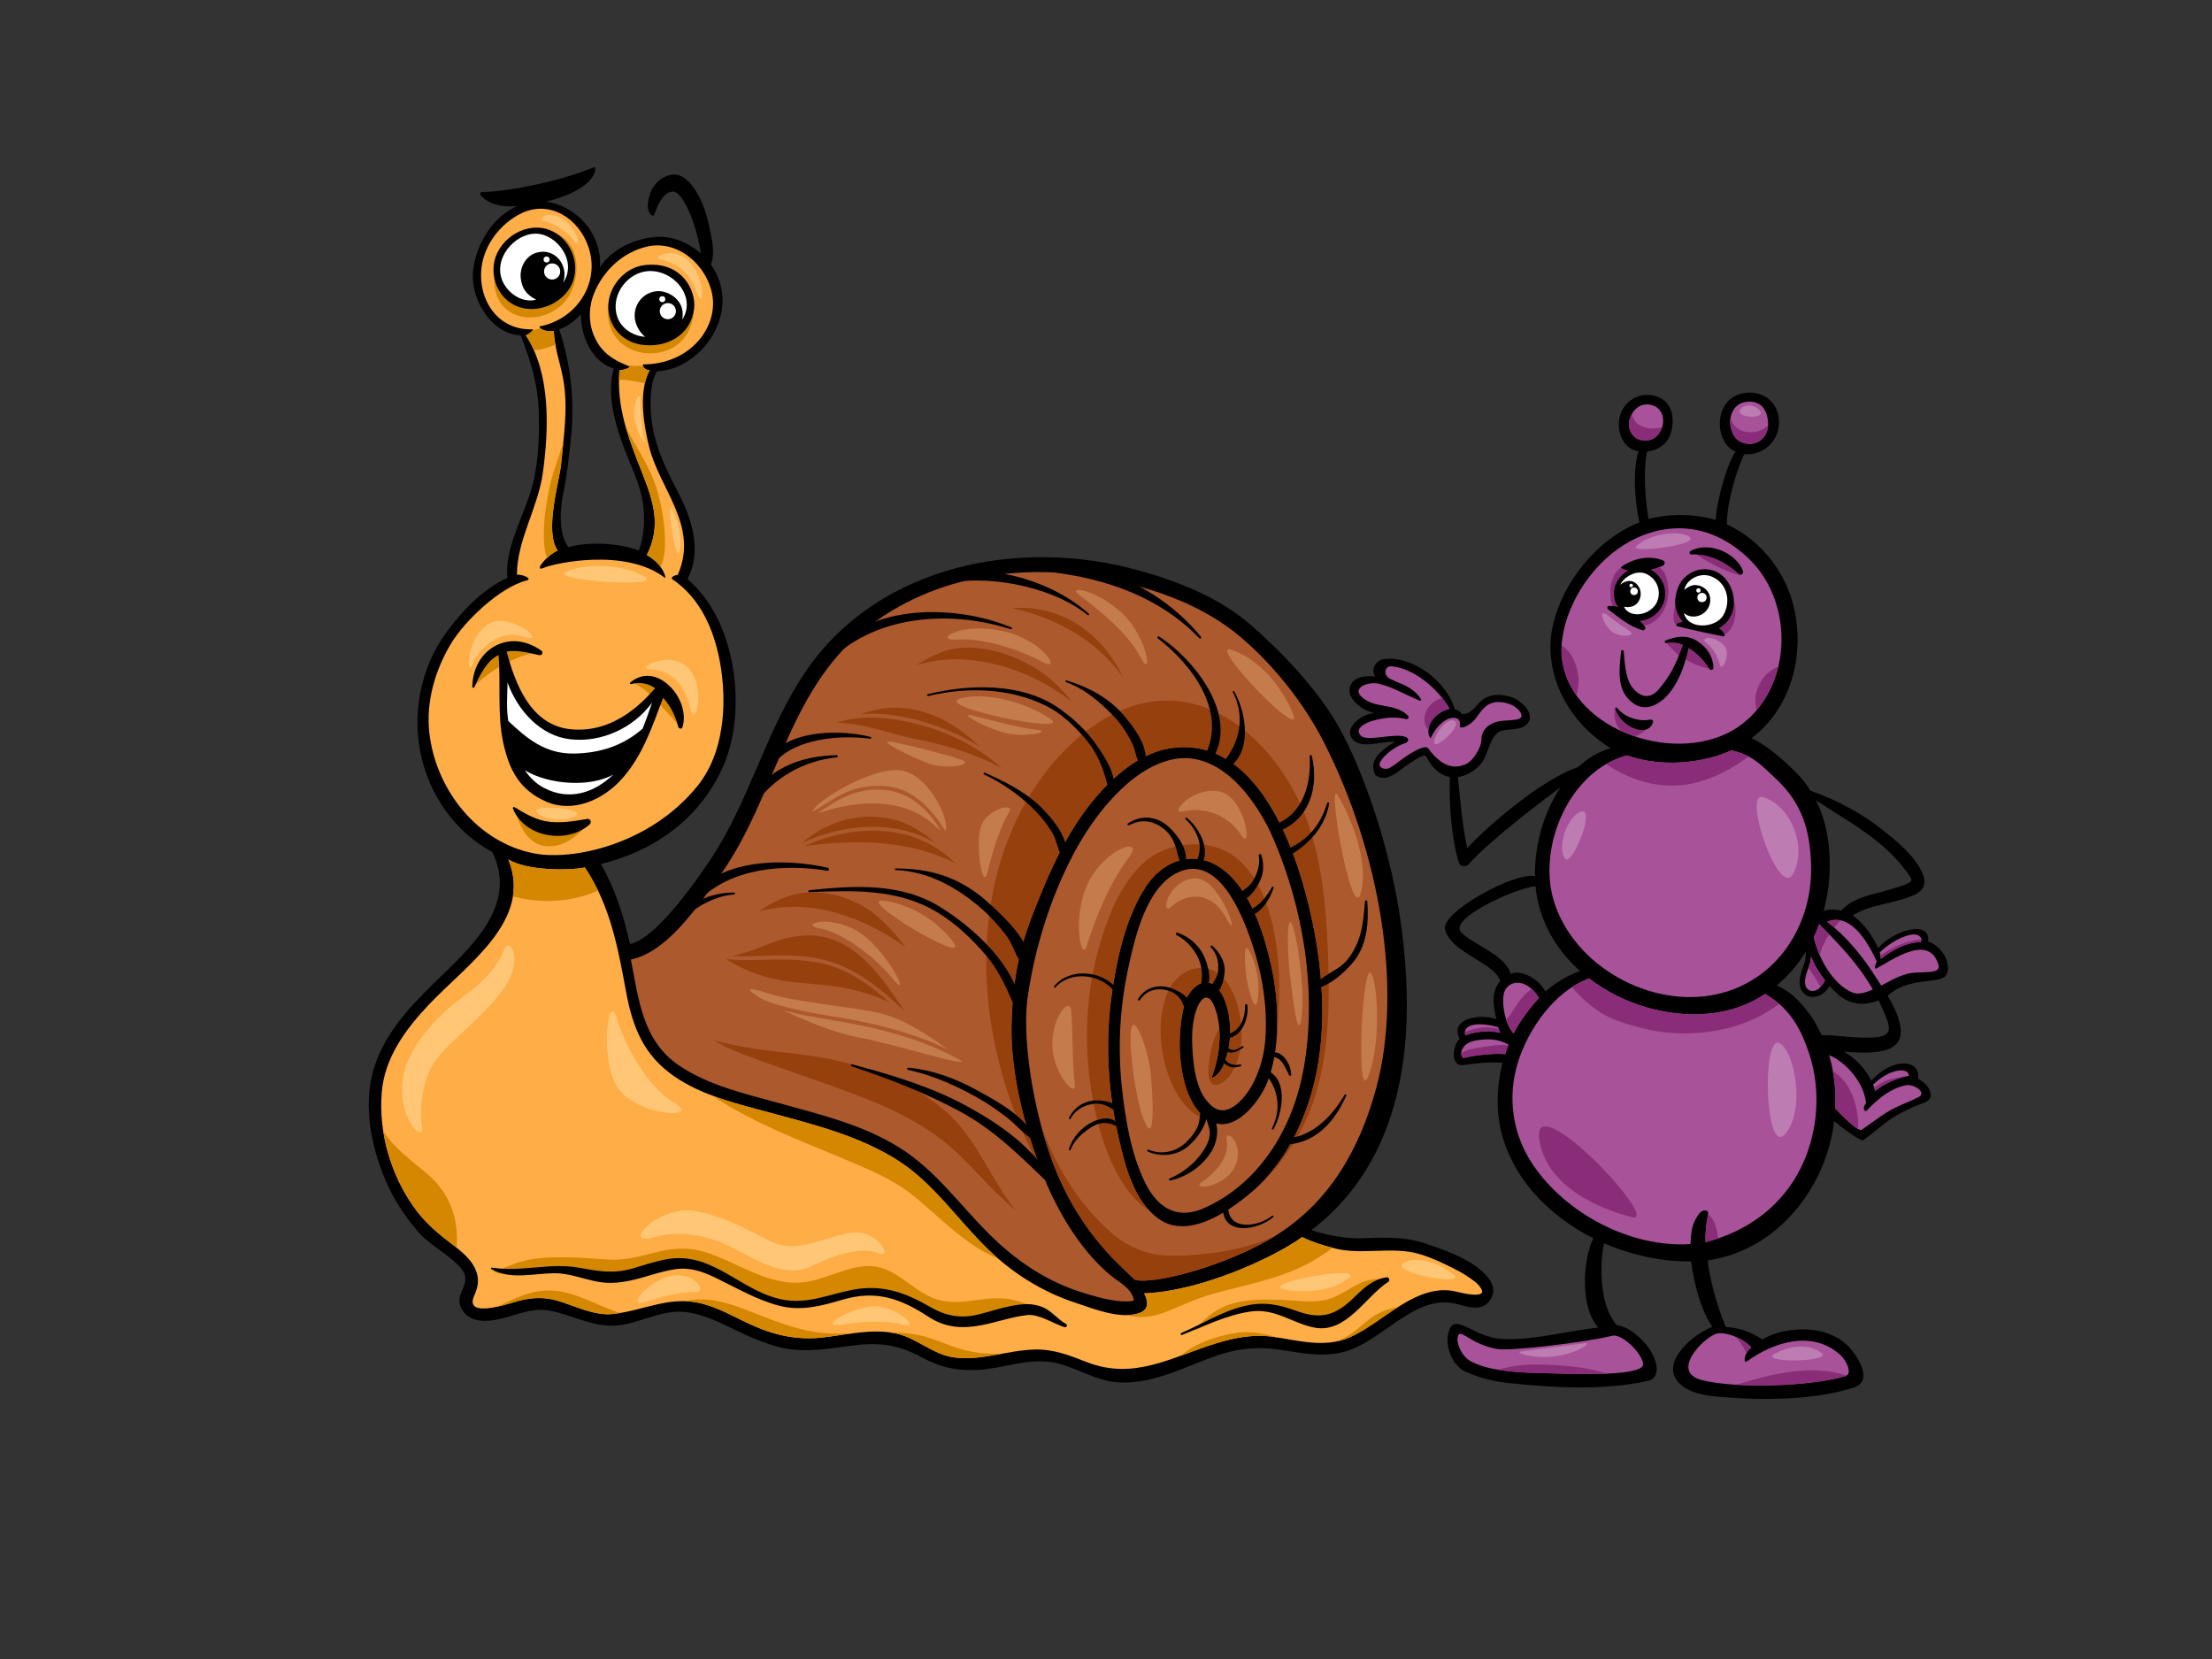<?xml version="1.0" encoding="utf-8"?>
<!-- Generator: Adobe Illustrator 17.0.0, SVG Export Plug-In . SVG Version: 6.00 Build 0)  -->
<!DOCTYPE svg PUBLIC "-//W3C//DTD SVG 1.1//EN" "http://www.w3.org/Graphics/SVG/1.1/DTD/svg11.dtd">
<svg version="1.1" id="Layer_1" xmlns="http://www.w3.org/2000/svg" xmlns:xlink="http://www.w3.org/1999/xlink" x="0px" y="0px"
	 width="800px" height="600px" viewBox="0 0 800 600" enable-background="new 0 0 800 600" xml:space="preserve">
<rect x="0" y="0" width="800" height="600" fill="#333333" stroke="none"/>
<g>
	<path d="M697.343,340.483c0.561-4.475-3.619-5.072-7.509-4.042c-3.383,0.897-8.188,3.396-10.553,6.553
		c-2.641-6.271-6.943-10.332-9.213-11.884c5.66-3.748,13.423-4.118,20.436-6.675c5.003-1.825,6.916-4.326,4.4-9.441
		c-2.887-5.871-9.013-10.853-14.037-14.836c-7.844-6.221-16.614-10.844-26.019-14.14c-1.478-2.349-3.211-4.57-5.258-6.618
		c-3.995-3.996-8.475-7.937-13.272-10.918c-1.015-0.63-1.951-1.103-2.856-1.484c13.432-10.148,19.043-27.961,15.718-45.457
		c-2.697-14.196-12.18-26.127-24.65-31.889c0.138-9.423,3.975-20.402,6.271-25.362c7.51,0.484,12.768-5.266,12.606-11.891
		c-0.191-7.77-6.948-11.655-13.428-10.071c-6.805,1.661-8.7,8.234-7.763,13.386c0.66,3.632,2.769,6.604,5.543,7.675
		c-2.486,2.607-6.93,17.053-7.228,24.672c-5.432-1.845-15.796-2.714-24.304-0.353c-1.299-7.266-1.938-17.925-0.552-24.426
		c3.944-0.319,7.355-2.877,8.444-6.178c2.074-6.295,0.297-12.369-5.577-13.922c-5.888-1.558-11.219,1.989-12.686,7.321
		c-1.373,4.999,0.758,11.715,6.727,12.779c-2.132,6.395-1.385,18.548,0.327,25.608c-15.483,6.255-27.754,21.606-31.325,37.429
		c-3.43,15.202,3.605,33.534,20.899,44.269c-4.62,1.398-8.243,3.57-11.75,6.854c-14.176,4.797-34.31,22.89-40.104,29.321
		c-1.711-7.966-2.539-17.359-3.341-25.725c3-0.423,5.872-2.148,8-4.46c2.989-3.246,2.839-8.245,6.173-11.414
		c2.051-1.952,6.914-0.834,9.501-2.318c5.682-3.26-0.111-9.523-4.851-10.881c-3.789-1.084-7.463-0.852-10.021,1.172
		c-2.275,1.802-4.266,5.664-7.456,5.054c-0.548-0.888-1.467-1.441-2.501-1.725c-2.864-9.759-14.827-19.216-25.217-18.147
		c-3.299,0.34-5.304,3.601-3.579,6.36c-3.298-0.355-6.871-0.022-8.461,2.427c-2.251,3.467,0.535,6.688,3.381,8.733
		c1.386,0.996,2.967,1.579,4.638,1.976c-1.479,0.301-2.855,0.742-3.992,1.333c-2.236,1.163-5.734,4.206-4.352,7.172
		c2.456,5.266,10.623,1.65,15.99,1.954c-6.716,3.837-9.056,7.496-7.408,11.443c0.76,1.819,3.678,1.822,4.955,1.347
		c2.863-1.061,5.375-3.486,7.921-5.138c3.363-2.184,5.19-3.28,5.829-2.323c2.297,4.684,5.357,6.88,8.496,7.407
		c-0.212,9.727,0.421,21.448,3.298,31.017c0.487,1.622,2.723,1.574,3.646,0.461c6.176-7.469,29.062-24.952,33.067-27.654
		c-6.198,9.228-9.407,21.211-9.209,32.049c-6.817-1.733-34.266,12.931-32.528,19.382c1.408,5.225,8.198,8.624,12.326,11.338
		c2.323,1.527,6.426,3.73,7.673,7.129c-3.162,3.903-2.798,8.011-1.407,13.927c-4.495-2.081-17.276-0.894-13.299,7.019
		c-2.673,2.436-3.348,10.073,1.227,9.524c1.714-0.206,8.855-1.37,14.315-0.793c-2.394,9.156-2.48,18.875,0.212,27.565
		c4.96,16.022,17.642,28.321,32.616,35.88c-4.116,8.2-4.646,25.568,1.82,32.256c-10.42,1.081-24.916,4.985-35.602,4.083
		c-9.06-0.765-15.695-8.549-17.992-3.956c-2.655,5.304,0.383,13.526,5.486,15.822c5.719,2.576,10.289,3.553,16.461,4.212
		c15.569,1.659,33.944,2.679,49.639-0.894c5.536-1.26,2.808-9.57-1.754-14.272c-2.896-2.988-5.983-5.32-9.57-5.844
		c-7.051-7.957-5.848-24.095-4.65-29.602c6.773,2.983,18.526,6.714,31.498,6.561c1.194,9.086,3.962,18.418,7.678,23.612
		c-8.561,3.55-19.884,14.314-10.888,21.379c4.203,3.303,10.345,3.698,15.461,4.115c6.95,0.568,14.028,0.763,20.993,0.498
		c8.4-0.323,17.972-1.47,25.694-4.04c6.451-2.146,2.259-9.658-0.889-13.566c-4.59-5.699-12.094-7.722-19.121-7.387
		c-5.091,0.244-9.412,1.399-13.239,3.639c-0.104-0.101-0.217-0.198-0.35-0.29c-3.214-2.163-8.297-4.206-12.721-4.194
		c-3.258-7.533-6.065-17.998-6.575-24.122c16.393-2.461,29.908-12.66,38.422-27.88c3.852-6.887,6.327-14.618,7.297-22.529
		c0.42,0.528,9.573,7.573,10.443,6.953c3.234-2.307,6.192-4.97,9.414-7.295c2.648-1.911,7.703-4.472,10.736-5.553
		c2.871-1.023,5.607-1.912,3.704-5.734c-0.83-1.671-2.535-2.862-4.008-3.697c1.141-6.815-8.774-8.129-16.888,0.714
		c-2.132-4.307-5.749-8.26-9.995-10.475c9.775,0.674,21.697,1.166,20.602-8.473c-0.443-3.897-2.42-7.957-4.681-11.752
		c6.608-6.217,16.402-4.664,19.987-6.457C706.462,351.797,704.235,342.938,697.343,340.483z M528.511,337.274
		c-4.989-4.9,18.967-15.795,26.815-16.819c0.17,1.851,0.439,3.658,0.823,5.39c2.237,10.079,7.825,18.669,15.304,25.344
		c-4.672,1.658-8.872,4.218-12.557,7.42c-2.288-4.719-8.952-8.096-12.521-6.363C544.53,345.451,533.064,341.749,528.511,337.274z
		 M689.575,315.297c1.83,2.515,2.743,3.358-0.31,4.527c-2.652,1.017-5.424,1.773-8.157,2.544
		c-5.711,1.611-11.158,2.552-15.215,6.966c-2.079-0.521-4.301-0.501-6.361,0.088c1.141-4.115,1.864-8.381,2.108-12.709
		c0.538-9.484-0.728-19.028-4.859-27.288C668.49,297.237,680.989,303.494,689.575,315.297z M679.469,375.01
		c-3.067,0.441-6.19,0.31-9.269,0.111c-3.774-0.243-7.569-0.87-11.348-0.667c-0.76-1.654-1.578-3.286-2.52-4.859
		c-1.827-3.054-4.139-5.84-6.63-8.371c-2.302-2.338-4.546-3.544-7.074-4.861c4.132-3.435,7.64-7.589,10.497-12.212
		c-0.025,1.395-0.111,2.776-0.581,4.208c-0.687,2.095-1.525,4.098-1.671,6.32c-0.136,2.075,0.511,4.1,2.334,5.229
		c1.808,1.12,4.088,0.647,5.805-0.399c0.949-0.581,1.674-1.393,2.304-2.3c0.16-0.232,0.276-0.445,0.378-0.651
		c0.941,1.055,1.914,2.054,2.907,2.952c4.437,4.012,9.917,4.272,14.829,2.307c0.886,1.794,1.718,3.629,2.484,5.512
		C683.439,371.079,684.361,374.308,679.469,375.01z"/>
	<path d="M538.456,462.47c-4.885-6.704-16.185-10.491-23.765-12.979c-7.003-2.297-14.722-1.946-21.98-1.647
		c-5.591,0.23-13.893-1.294-18.444-2.952c20.664-15.694,42.251-47.325,31.85-114.529c-4.093-26.451-13.849-53.165-22.001-67.602
		c-7.425-13.15-20.212-26.7-31.655-36.654c-11.537-10.039-26.207-15.793-40.772-19.844c-42.483-11.816-93.194-2.229-119.706,35.723
		c-14.872,21.293-20.572,47.239-35.021,68.848c-10.048,15.027-21.618,29.13-29.126,30.573c-2.447-10.753-5.371-20.038-10.535-28.918
		c17.146-4.132,35.53-14.876,44.558-36.051c8.013-18.793,5.068-51.452-13.219-66.989c4.738-9.145,2.644-19.832-3.406-31.402
		c-4.039-7.724-7.574-14.859-9.18-23.462c-1.296-6.945-1.076-16.311,1.568-20.279c12.198-0.605,23.286-12.3,23.676-25
		c0.157-5.111-1.45-9.822-4.218-13.669c1.77-4.028,0.247-9.802-0.601-13.847c-1.025-4.893-2.789-9.982-5.718-14.07
		c-2.064-2.883-4.987-5.47-8.854-4.307c-5.014,1.509-7.151,5.888-7.591,10.295c-0.362,3.621,1.983,5.011,2.313,3.966
		c1.323-4.186,3.774-8.622,6.96-8.351c3.618,0.309,8.355,11.987,9.894,22.362c-4.568-4.017-10.828-6.81-17.734-5.859
		c-7.536,1.037-14.654,4.627-18.793,10.85c0.108-1.605,0.063-3.169-0.147-4.645c-1.412-9.914-9.837-17.876-19.333-19.081
		c18.882-4.641,18.521-12.956,17.339-12.464c-13.222,5.51-32.756,9.002-40.493,8.951c-0.554-0.003-0.942,0.638-0.547,1.091
		c3.333,3.819,8.298,4.39,13.219,4.014c-8.95,3.97-14.859,13.864-15.89,23.302c-1.125,10.291,6.638,23.044,17.213,23.445
		c3.644,9.283,6.268,17.698,6.545,27.865c0.273,9.997-0.208,20.297-3.184,29.444c-2.907,8.942-9.254,20.621-8.155,30.422
		c-8.968,3.837-17.247,12.916-22.486,20.253c-7.381,10.338-10.799,23.27-9.924,35.863c1.262,18.128,11.377,34.585,26.941,43.014
		c8.788,17.979-5.612,32.45-17.642,44.066c-9.675,9.341-19.477,18.781-24.331,31.628c-5.195,13.749-2.295,29.637,3.22,42.776
		c2.836,6.755,6.935,13.007,11.669,18.572c4.338,5.1,10.766,8.092,15.346,12.994c5.319,5.695-1.927,9.093,0.244,14.326
		c2.152,5.186,7.439,5.708,12.352,4.894c6.941-1.154,12.701-4.736,19.995-3.37c7.589,1.418,14.102,5.277,22.002,5.415
		c7.525,0.129,14.594-4.017,21.977-4.899c7.736-0.923,15.064,2.572,21.809,5.864c5.756,2.808,11.442,5.393,17.687,6.916
		c9.095,2.218,18.43,0.138,27.533-0.873c9.01-1.002,15.544,0.163,23.476,4.459c6.641,3.598,12.875,4.969,20.435,4.519
		c8.779-0.524,17.187-4.049,26.075-2.851c7.25,0.974,13.777,5.421,20.989,6.877c12.742,2.57,25.839-4.312,37.388-8.578
		c7.88-2.91,15.415-4.008,23.752-2.848c7.858,1.097,15.013,2.845,22.93,1.163c14.51-3.083,26.424-21.726,42.022-17.568
		c3.561,0.949,8.729,2.738,11.52-0.906C540.702,467.854,540.579,465.384,538.456,462.47z M225.392,161.19
		c2.207,6.04,5.566,12.742,6.83,19.062c1.543,7.711,0.406,14.908-1.211,18.84c-6.424-2.501-17.687-3.443-25.451-1.212
		c-3.045-3.89-3.416-12.01-1.874-19.27c1.389-6.544,2.017-13.013,2.744-19.674c1.468-13.451,0.146-26.961-4.205-39.8
		c3.024-1.046,5.675-3.014,7.863-5.533c0.027,8.372,4.052,17.283,11.889,19.712C219.372,142.301,222.279,152.668,225.392,161.19z"/>
	<path fill="#AD592E" d="M260.68,316.205c20.036-28.311,23.767-65.519,51.64-88.163c25.697-20.875,60.383-25.044,91.81-17.932
		c15.762,3.569,31.721,9.517,44.215,20.003c12.244,10.277,23.293,24.271,30.472,38.375c20.1,39.475,28.694,88.89,18.899,125.079
		c-6.044,22.328-17.15,41.558-36.78,53.58c-17.236,10.558-43.334,17.538-50.493,15.724c-5.372-5.372-21.69-18.179-31.193-46.685
		c-6.846-20.538-9.3-43.257-7.648-55.035c2.525-17.993,8.285-36.576,16.807-52.63c6.963-13.117,20.168-30.613,35.62-33.866
		c17.631-3.711,30.938,15.497,36.753,29.222c10.716,25.301,15.522,54.872,10.791,82.077c-2.417,13.901-8.116,27.221-17.718,37.671
		c-5.234,5.698-11.669,10.447-18.783,13.477c-10.037,4.274-16.91-0.96-21.154-9.831c-4.956-10.36-6.939-22.66-8.167-33.945
		c-1.579-14.512-0.734-29.293,2.367-43.546c2.392-10.996,6.457-28.64,17.572-34.115c14.868-7.321,23.602,15.096,27.124,25.576
		c3.701,11.019,5.648,22.863,4.821,34.482c-0.398,5.598-1.867,11.034-4.411,16.033c-2.306,4.525-8.624,12.733-14.313,8.724
		c-6.579-4.635-7.481-15.832-7.747-23.102c-0.477-13.042,4.681-20.789,7.69-14.165c3.552,7.816,2.482,18.425-0.548,26.13
		c-0.536,1.367,2.918-0.631,4.364-4.556c1.445-3.925,2.977-8.861,1.861-16.985c-0.54-3.933-2.774-11.609-7.536-12.443
		c-3.941-0.691-7.39,3.8-8.385,7.111c-1.697,5.642-2.273,13.211-1.848,19.011c0.605,8.223,2.922,19.199,10.536,23.757
		c9.066,5.427,18.209-6.976,20.864-13.428c5.007-12.171,4.486-29.219,1.757-41.744c-2.53-11.613-7.084-26.675-16.439-34.648
		c-10.039-8.557-22.205-5.215-29.139,5.335c-7.463,11.358-10.796,27.477-12.503,40.704c-2.157,16.72-0.989,34.026,2.817,50.414
		c2.359,10.152,5.519,22.767,14.571,29.052c10.634,7.384,25.222-2.894,33.217-9.607c9.441-7.927,15.886-18.816,20.03-30.295
		c8.96-24.823,6.35-53.276-0.366-78.286c-5.914-22.033-20.032-56.288-48.483-52.174c-11.213,1.621-20.696,9.962-27.641,18.171
		c-8.159,9.643-14.254,21.691-19.005,33.258c-5.687,13.847-10.741,25.821-11.154,49.163c-0.439,24.786,10.255,52.242,14.667,61.351
		c8.307,17.151,17.571,26.417,23.966,30.835c2.35,1.624,5.014,3.739,5.605,6.702c0.177,0.896-4.2,0.604-4.631,0.573
		c-4.85-0.349-9.66-1.8-14.279-3.244c-12.719-3.974-23.643-11.417-33.074-20.723c-10.997-10.853-19.655-23.451-32.982-31.726
		c-13.221-8.208-28.524-11.856-43.346-15.968c-12.512-3.47-25.589-6.349-36.456-13.812c-12.911-8.862-14.355-23.912-17.132-38.094
		C240.849,344.297,251.178,329.631,260.68,316.205z"/>
	<path fill="#96400E" d="M301.786,383.382c-11.865-2.605-24.082-2.874-35.975-5.337c-2.467-0.51-5.113-1.104-7.763-1.871
		c3.185,1.922,6.602,3.567,10.244,4.946c14.054,5.321,28.383,9.937,42.435,15.294c12.997,4.954,25.505,11.105,35.674,20.781
		c7.096,6.756,13.375,14.429,20.969,20.535c-7.561-9.245-12.069-20.68-19.742-29.989
		C336.615,394.384,318.306,387.01,301.786,383.382z"/>
	<path fill="#96400E" d="M462.091,370.839c1.122-12.968,0.803-26.591-2.559-39.231c-3.352-12.601-10.897-25.333-25.321-26.181
		c-7.569-0.445-14.952,1.487-20.636,6.687c-5.465,4.999-9.258,11.558-12.01,18.379c-8.858,21.955-10.53,45.513-6.065,68.683
		c2.539,13.18,8.478,31.336,20.29,38.771c-6.468-6.781-9.103-17.336-11.133-26.078c-3.806-16.388-4.974-33.694-2.817-50.414
		c1.707-13.226,5.039-29.345,12.503-40.704c6.933-10.55,19.1-13.892,29.139-5.335c9.355,7.973,13.908,23.035,16.439,34.648
		c1.493,6.854,2.318,15.064,1.943,23.085C461.949,372.366,462.025,371.593,462.091,370.839z"/>
	<path fill="#96400E" d="M376.978,321.989c4.751-11.567,10.846-23.615,19.005-33.258c6.945-8.209,16.428-16.551,27.641-18.171
		c28.451-4.114,42.569,30.141,48.483,52.174c6.715,25.01,9.326,53.463,0.366,78.286c-3.576,9.901-8.872,19.35-16.314,26.849
		c6.943-6.486,12.499-14.606,16.309-23.055c8.583-19.031,8.569-41.498,7.736-62.013c-0.791-19.52-3.145-40.636-12.928-57.946
		c-8.561-15.148-23.347-29.567-41.496-31.316c-18.827-1.813-35.524,10.537-46.746,24.622c-11.16,14.008-17.892,31.12-20.693,48.736
		c-5.3,33.322,2.513,66.92,18.194,96.336c-4.893-12.684-11.047-33.156-10.712-52.081
		C366.237,347.81,371.291,335.836,376.978,321.989z"/>
	<path fill="#96400E" d="M279.606,345.555c7.592-0.221,15.382,0.237,22.58,2.874c9.517,3.487,17.105,9.879,24.344,16.71
		c0.177,0.103,0.342,0.224,0.518,0.332c-6.145-8.87-12.083-18.167-21.344-23.545c-8.466-4.916-17.26-4.418-26.225-1.072
		c-4.784,1.783-9.553,3.823-14.464,4.854C269.872,346.094,274.887,345.693,279.606,345.555z"/>
	<path fill="#96400E" d="M327.551,342.564c-4.842-6.294-10.206-12.251-17.231-15.824c-5.871-2.985-12.872-4.547-19.47-3.853
		c-6.085,0.642-11.414,3.235-16.289,6.668C293.398,324.725,312.041,331.533,327.551,342.564z"/>
	<path fill="#96400E" d="M345.202,311.935c-14.281-14.153-36.105-14.176-54.245-5.954c18.617-2.358,37.674-2.33,54.459,6.192
		C345.344,312.093,345.274,312.015,345.202,311.935z"/>
	<path fill="#96400E" d="M337.99,304.704c-4.374-3.843-9.237-6.979-14.95-8.375c-11.785-2.877-24.069,0.705-33.024,8.535
		C305.579,297.699,323.787,296.542,337.99,304.704z"/>
	<path fill="#96400E" d="M365.979,219.954c15.638,3.301,31.215,11.874,40.251,25.222
		C398.895,229.289,384.025,218.498,365.979,219.954z"/>
	<path fill="#96400E" d="M334.008,262.5c-10.131-2.931-21.43-4.36-31.643-1.129c9.503,0.011,19.229,3.966,28.331,5.802
		c10.929,2.206,21.783,5.225,31.544,10.635C354.357,270.537,344.219,265.452,334.008,262.5z"/>
	<path fill="#96400E" d="M455.626,449.229c-6.372,2.174-13.819,3.713-20.538,4.315c-6.65,0.596-14.132,1.287-20.628-0.68
		c-4.808-1.456-9.14-3.988-12.896-7.32c-11.715-10.398-19.925-24.024-25.1-38.762c0.834,3.154,1.754,6.303,2.787,9.403
		c9.503,28.507,25.821,41.314,31.193,46.685c7.159,1.814,33.256-5.166,50.493-15.724c0.217-0.131,0.418-0.276,0.631-0.412
		C459.626,447.652,457.666,448.536,455.626,449.229z"/>
	<path fill="#96400E" d="M317.287,256.59c-2.079,0.456-4.118,1.045-6.144,1.684c7.468-0.616,15.16,0.529,22.263,2.582
		c7.381,2.135,14.702,5.188,21.261,9.354c-5.321-4.85-11.011-9.271-17.754-11.762C330.626,256.123,323.904,255.135,317.287,256.59z"
		/>
	<path fill="#96400E" d="M360.718,235.69c-6.372-1.699-13.444-2.235-19.769,0.025c-3.412,1.221-6.521,3.025-9.602,4.89
		c18.726-5.925,41.257,1.189,56.274,13.263C381.271,244.978,370.989,238.429,360.718,235.69z"/>
	<path fill="#96400E" d="M301.587,356.676c7.026,0.943,13.826,2.894,20.103,5.883c-6.943-6.205-14.455-11.635-23.671-13.931
		c-8.254-2.055-16.412-1.635-24.818-1.438c-3.505,0.081-7.098,0.095-10.594-0.361c4.307,2.833,9.115,4.911,14.1,6.39
		C284.95,355.666,293.155,355.542,301.587,356.676z"/>
	<path fill="#96400E" d="M438.632,392.124c2.206,1.115,5.284-1.811,6.415-3.466c6.08-8.908,4.807-24.741-1.281-33.356
		c-6.494-9.191-18.005-5.364-21.681,4.088c-3.536,9.096-2.785,20.042,0.364,29.141c2.29,6.612,7.051,14.839,14.331,16.354
		c-7.19-4.742-9.427-15.377-10.018-23.405c-0.426-5.801,0.151-13.369,1.848-19.011c0.995-3.31,4.444-7.802,8.385-7.111
		c4.762,0.834,6.996,8.51,7.536,12.443c1.116,8.125-0.416,13.061-1.861,16.985c-1.446,3.925-4.9,5.923-4.364,4.556
		c1.999-5.083,3.134-11.426,2.663-17.4c-2.35,3.905-3.462,9.12-3.769,13.185C437.066,386.901,436.605,391.099,438.632,392.124z"/>
	<path fill="#FFAD47" d="M155.247,264.741c-1.177-11.042,2.132-22.322,7.734-31.748c4.978-8.378,17.781-20.626,27.594-23.104
		c1.988-0.502-1.323-2.204-3.622-2.046c0.012-12.566,7.609-24.113,9.364-36.776c2.186-15.778,2.966-35.857-6.145-49.832
		c0.826-0.083,3.337-2.172,2.344-2.14c-12.502,0.415-19.696-10.67-18.375-22.231c0.958-8.38,6.926-16.082,14.394-19.703
		c10.224-4.959,20.789,1.75,24.296,12.192c4.449,13.249-4.628,26.222-17.547,28.662c-0.881,0.166,1.35,2.298,5.013,1.645
		c0.176,5.799,2.299,11.584,3.357,17.239c1.909,10.2,0.253,20.571-0.704,30.774c-0.6,6.398-6.205,24.511-1.248,31.418
		c-4.381,2.021-8.815,7.933-5.069,6.28c3.746-1.655,29.585-7.383,43.871,3.628c0.571,0.441-0.459-4.841-6.597-8.277
		c0.025-0.042,0.055-0.074,0.077-0.12c5.319-10.62,2.253-19.491-1.894-29.989c-4.903-12.414-9.179-23.379-8.059-36.771
		c1.05,0.193,4.469-1.006,3.581-1.35c-6.354-2.476-10.654-5.323-13.13-11.959c-1.79-4.797-1.432-10.172,0.479-14.722
		c3.409-8.116,10.307-14.504,18.802-16.568c11.447-2.779,21.972,6.762,23.858,17.46c0.982,5.572-0.806,11.186-4.221,15.571
		c-5.212,6.687-13.247,9.497-20.757,9.509c-0.439,0.002,0.018,2.081,2.333,2.081c-4.516,8.265-1.729,21.431-0.259,27.522
		c3.758,15.561,18.218,28.78,10.396,46.52c-1.433,0.107-2.662,1.081-1.983,1.542c10.576,7.162,14.872,18.73,16.855,27.986
		c2.68,12.506,3.383,33.163-7.822,46.937c-17.298,21.262-45.112,26.875-58.767,24.313
		C172.414,304.749,157.437,285.285,155.247,264.741z"/>
	<path fill="#FFAD47" d="M527.226,467.259c-14.754-3.928-26.927,11.197-39.269,16.477c-9.09,3.89-18.441,1.009-27.705-0.281
		c-6.947-0.965-13.729,0.312-20.361,2.353c-16.178,4.982-29.702,13.523-46.905,6.793c-6.364-2.489-11.95-4.716-18.878-4.524
		c-9.855,0.275-18.953,4.115-28.943,2.865c-7.724-0.966-13.654-7.106-21.222-8.704c-8.472-1.788-17.565,0.43-26.021,1.441
		c-9.196,1.097-17.372-0.622-25.733-4.34c-5.966-2.651-11.645-6.109-18.002-7.796c-11.71-3.106-20.637,2.201-32.025,3.639
		c-7.11,0.899-14.07-2.888-20.737-4.817c-4.435-1.283-8.638-1.117-13.105-0.094c-2.582,0.591-21.042,7.386-16.736-1.874
		c1.607-3.456,1.78-6.685,0.011-10.08c-2.037-3.913-6.121-6.808-9.517-9.43c-4.862-3.756-8.869-7.351-12.448-12.409
		c-8.38-11.844-12.732-26.883-11.568-41.335c1.016-12.621,8.563-22.809,16.956-31.711c13.741-14.571,37.873-30.562,28.818-52.598
		c6.817,4.132,22.114,4.039,27.68,2.894c9.192,13.753,11.957,28.94,14.916,44.982c2.374,12.872,6.393,22.987,17.52,30.633
		c10.256,7.049,22.945,9.939,34.77,13.148c15.643,4.247,31.53,8.203,45.442,16.847c13.357,8.302,22.277,22.036,33.488,32.806
		c8.839,8.49,19.396,15.071,31.039,18.93c6.583,2.183,16.512,6.278,23.406,3.776c3.638-1.32,3.114-4.415,1.698-7.088
		c20.405-0.76,46.711-12.812,57.135-20.356c3.729,1.86,8.089,3.171,11.956,4.129c8.591,2.135,17.958-0.124,26.749,1.189
		c5.533,0.828,11.166,3.593,16.164,6.062c2.599,1.283,5.066,2.802,7.375,4.55c1.039,0.784,1.968,1.724,2.595,2.873
		C537.804,469.948,527.898,467.439,527.226,467.259z"/>
	<path fill="#D48700" d="M203.95,86.156c-7.351-5.791-18.06-1.908-22.708,5.258c-0.016,0.026-0.04,0.037-0.059,0.06
		c-3.313,6.358-3.774,15.634,1.965,20.376c6.721,5.555,17.523,2.828,22.205-4.161C209.35,101.725,210.256,91.124,203.95,86.156z"/>
	<path fill="#D48700" d="M245.009,124.632c6.465-4.765,8.043-15.878,2.363-22.029c-4.437-4.807-11.292-6.953-17.389-5.114
		c-0.039,0.317-0.255,0.602-0.666,0.591c-0.416-0.011-0.816,0.045-1.209,0.128c-0.778,0.353-1.542,0.762-2.275,1.263
		c-0.175,0.118-0.346,0.138-0.498,0.1c-2.917,2.32-4.857,6.842-5.329,9.824c-0.744,4.702,0.271,9.947,3.563,13.569
		C228.907,128.835,238.638,129.33,245.009,124.632z"/>
	<path fill="#D48700" d="M196.779,126.104c1.386-0.404,2.776-0.873,4.081-1.499c-0.296-1.645-0.512-3.293-0.563-4.943
		c-2.404,0.429-4.171-0.339-4.866-0.966c-0.931,0.233-1.855,0.518-2.785,0.768c-0.387,0.593-1.873,1.711-2.475,1.773
		c1.102,1.691,2.055,3.476,2.883,5.327C194.246,126.598,195.459,126.489,196.779,126.104z"/>
	<path fill="#D48700" d="M233.222,138.665c0.389-1.708,0.952-3.333,1.753-4.801c-1.531,0-2.237-0.902-2.419-1.518
		c-1.916,0.058-3.827,0.005-5.737-0.18c0.264,0.108,0.521,0.218,0.794,0.326c0.887,0.344-2.531,1.544-3.581,1.35
		c-0.098,1.166-0.141,2.306-0.159,3.438C227.023,137.407,230.145,137.908,233.222,138.665z"/>
	<path fill="#D48700" d="M240.445,193.523c-0.244-5.037-1.112-9.96-2.383-14.838c-1.786-6.851-5.082-12.384-8.596-18.431
		c-1.235-2.128-2.376-4.269-3.34-6.472c1.53,5.558,3.675,11.037,5.963,16.832c4.147,10.498,7.213,19.369,1.894,29.989
		c-0.021,0.046-0.052,0.078-0.077,0.12c2.333,1.306,3.925,2.877,4.974,4.301C240.634,201.638,240.614,197.005,240.445,193.523z"/>
	<path fill="#D48700" d="M203.711,160.203c-1.8,5.524-3.927,10.954-5.106,16.657c-1.024,4.957-1.813,10.089-1.905,15.16
		c-0.056,3.157-0.005,6.713,1.105,9.781c1.133-1.051,2.517-2.074,3.897-2.71c-4.957-6.907,0.648-25.02,1.248-31.418
		C203.184,165.193,203.457,162.701,203.711,160.203z"/>
	<path fill="#D48700" d="M201.548,299.704c-5.301-0.642-11.435-2.968-15.285-7.057c1.653,6.599,5.079,13.927,13.196,13.414
		c5.803-0.366,10.078-4.504,13.752-8.764C209.619,299.14,205.703,300.208,201.548,299.704z"/>
	<path fill="#D48700" d="M239.548,255.834c0.131,0.154,0.264,0.318,0.396,0.475c2.191,2.135,4.253,4.396,6.195,6.784
		c0.582-4.002-0.221-8.172-2.615-11.633c-3.651-5.281-9.231-7.002-14.658-4.622C233.059,248.794,236.686,252.478,239.548,255.834z"
		/>
	<path fill="#D48700" d="M170.684,248.889c6.502-6.444,15.627-12.016,24.751-13.162C184.531,229.36,170.588,236.549,170.684,248.889
		z"/>
	<path fill="#D48700" d="M185.511,324.175c10.065,2.773,21.319,2.103,30.772-2.071c-1.373-2.845-2.938-5.642-4.768-8.377
		c-5.566,1.145-20.863,1.238-27.68-2.894C185.771,315.542,186.18,319.973,185.511,324.175z"/>
	<path fill="#D48700" d="M310.279,421.268c7.08,3.049,14.251,6.401,20.253,11.318c6.786,5.559,13.1,11.852,20.25,16.948
		c3.281,2.34,6.712,4.181,10.25,5.687c-1.152-0.995-2.279-2.022-3.38-3.078c-11.211-10.77-20.131-24.505-33.488-32.806
		c-13.911-8.644-29.798-12.6-45.442-16.847c-6.998-1.9-14.296-3.695-21.215-6.297C273.524,407.017,292.763,413.726,310.279,421.268z
		"/>
	<path fill="#D48700" d="M421.477,474.527c5.594-2.16,10.941-4.811,16.729-6.46c12.093-3.44,24.295-5.331,35.481-11.423
		c2.945-1.602,5.681-3.409,8.266-5.355c-3.628-0.937-7.587-2.167-11.023-3.883c-10.424,7.544-36.73,19.595-57.135,20.356
		c1.416,2.673,1.94,5.768-1.698,7.088c-1.398,0.507-2.924,0.733-4.518,0.77C412.036,476.88,416.638,476.395,421.477,474.527z"/>
	<path fill="#D48700" d="M337.363,469.418c-8.424-3.426-14.216-12.093-24.156-11.495c-9.174,0.55-17.224,6.507-26.56,5.977
		c-7.918-0.45-14.905-3.94-21.987-7.191c-4.156-1.906-8.449-3.83-12.974-4.681c-5.463-1.023-10.573-0.149-15.891,1.233
		c-4.899,1.272-9.873,2.555-14.983,2.31c-5.32-0.253-10.606-0.788-15.94-0.851c-5.413-0.063-10.977,0.075-16.23,1.516
		c-3.486,0.959-6.759,2.688-10.251,3.546c0.687,0.316,1.394,0.582,2.138,0.765c8.921,2.184,17.96-1.381,26.949-0.206
		c4.948,0.647,9.49,1.874,14.541,1.229c4.721-0.604,9.275-1.977,13.866-3.18c8.599-2.254,15.646-0.992,23.364,3.283
		c9.272,5.137,18.872,10.564,29.824,10.46c10.024-0.097,19.647-5.509,29.673-4.499c8.872,0.896,16.13,5.542,24.441,8.26
		c5.117,1.671,10.334,2.486,15.531,0.635c3.855-1.372,8.038-3.651,12.255-3.438c2.145,0.109,4.245,0.611,6.272,1.383
		c-3.724-2.057-7.596-3.75-11.747-4.539C355.887,468.106,346.793,473.257,337.363,469.418z"/>
	<path fill="#D48700" d="M300.743,482.288c-10.192-0.372-18.906-3.82-28.274-7.547c-8.105-3.223-16.276-6.168-24.602-4.138
		c2.032,0.074,4.126,0.359,6.319,0.942c6.357,1.687,12.036,5.145,18.002,7.796c8.361,3.718,16.537,5.436,25.733,4.34
		c3.269-0.39,6.634-0.96,10.021-1.412C305.537,482.343,303.136,482.375,300.743,482.288z"/>
	<path fill="#D48700" d="M221.502,473.922c-8.873-3.381-17.16-8.586-27.066-6.867c-5,0.865-9.194,3.025-13.756,5.1
		c-0.334,0.152-0.664,0.307-0.991,0.461c3.77-0.791,7.56-2.098,8.63-2.344c4.467-1.023,8.67-1.189,13.105,0.094
		c6.667,1.929,13.627,5.716,20.737,4.817c0.734-0.094,1.459-0.203,2.174-0.324C223.382,474.588,222.437,474.276,221.502,473.922z"/>
	<path fill="#D48700" d="M165.107,451.236c0.098-1.109,0.154-2.221,0.152-3.337c-0.01-9.134-3.641-17.291-10.613-23.248
		c-5.749-4.913-11.863-9.097-16.042-15.541c1.509,9.805,5.337,19.323,11.027,27.368c3.578,5.059,7.586,8.653,12.448,12.409
		C163.053,449.64,164.083,450.42,165.107,451.236z"/>
	<path fill="#D48700" d="M446.613,482.129c-6.364,1.103-14.285,3.484-19.459,8.154c4.135-1.502,8.337-3.12,12.736-4.475
		c6.632-2.042,13.414-3.318,20.361-2.353c0.848,0.118,1.693,0.252,2.542,0.392C457.505,482.441,452.222,481.157,446.613,482.129z"/>
	<path fill="#D48700" d="M500.47,474.128c-4.995,1.877-8.164,5.884-12.524,8.709c-1.518,0.985-3.148,1.776-4.847,2.369
		c1.625-0.31,3.244-0.779,4.857-1.469c5.781-2.475,11.525-7.106,17.514-10.93C503.655,473.12,501.954,473.568,500.47,474.128z"/>
	<path fill="#D48700" d="M359.142,489.575c-5.13-0.028-9.752-0.873-14.577-2.616c-4.264-1.541-8.523-3.413-13.006-4.231
		c-3.237-0.59-6.496-0.81-9.766-0.849c0.72,0.097,1.438,0.21,2.15,0.359c7.568,1.598,13.498,7.738,21.222,8.704
		c5.97,0.747,11.623-0.324,17.307-1.364C361.371,489.578,360.264,489.581,359.142,489.575z"/>
	<path fill="#D48700" d="M491.343,464.356c-2.911,1.467-5.627,3.283-8.586,4.659c-5.936,2.759-12.997,1.321-19.313,1.109
		c-6.584-0.221-13.622-0.366-19.867,2.06c-4.764,1.85-8.361,4.983-11.13,8.896c8.184-3.996,16.928-7.904,26.092-7.286
		c5.482,0.37,10.245,2.833,15.583,3.628c5.184,0.774,10.157-0.43,14.286-3.69c2.886-2.278,8.671-7.693,14.132-10.338
		C499.499,461.551,494.086,462.973,491.343,464.356z"/>
	<path d="M227.941,246.84c-0.289,0.246-0.054,0.667,0.304,0.571c3.416-0.916,6.297-0.172,8.687,1.496
		c-3.783,4.249-14.468,16.482-30.581,14.829c-14.329-1.47-19.949-16.156-23.11-28.077c3.871-0.753,8.163,0.524,11.845,1.286
		c1.023,0.212,1.489-1.054,0.678-1.638c-11.555-8.283-24.767-0.527-24.913,13.036c-0.004,0.407,0.524,0.578,0.706,0.18
		c2.058-4.489,4.453-9.529,8.768-11.641c0.804,10.06-0.511,21.529,1.653,31.605c2.165,10.079,6.025,17.349,15.699,21.483
		c9.698,4.141,20.203-0.773,26.648-7.644c7.969-8.498,11.54-19.505,15.493-29.952c2.971,3.272,4.438,6.636,5.495,10.514
		c0.191,0.699,1.247,0.909,1.499,0.12C250.001,252.965,237.535,238.703,227.941,246.84z"/>
	<path fill="#FFFFFF" d="M196.774,284.969c-2.92-1.53-5.161-3.754-6.921-6.361c8.557,5.175,23.467,6.251,31.948,1.539
		C215.013,286.626,206.015,289.811,196.774,284.969z"/>
	<path fill="#FFFFFF" d="M232.403,263.527c-6.841,5.991-15.128,8.884-24.935,9c-10.259,0.12-16.813-5.34-23.631-11.764
		c-0.015-0.087-0.031-0.177-0.045-0.266c-0.705-4.423-0.322-9.059-0.226-13.627c3.661,10.151,11.938,19.237,22.569,20.486
		c11.373,1.336,23.032-4.086,29.718-13.282C234.728,257.284,233.656,260.433,232.403,263.527z"/>
	<path d="M385.518,478.801c-3.072-1.671-5.149-4.742-8.503-6.086c-3.76-1.507-7.291-1.166-11.221-0.418
		c-4.039,0.77-7.963,2.12-11.952,3.099c-6.513,1.598-11.908,0.493-17.539-2.776c-7.048-4.089-14.034-7.009-22.297-6.785
		c-10.341,0.28-19.26,5.951-29.865,4.361c-15.66-2.349-25.697-17.508-42.433-14.878c-4.367,0.687-8.613,2.186-12.841,3.426
		c-7.079,2.075-12.583,0.977-19.56-0.278c-10.466-1.883-20.852,1.688-31.411-0.025c-0.35-0.055-0.469,0.41-0.177,0.57
		c6.943,3.834,15.012,1.592,22.535,1.462c5.57-0.095,10.715,2.155,16.126,3.12c3.942,0.699,7.732,0.346,11.609-0.47
		c5.419-1.14,10.517-3.228,16.024-4.068c5.417-0.828,9.906,0.725,14.68,3.023c7.573,3.645,15.016,8.069,23.213,10.18
		c7.819,2.014,15.255,0.025,22.758-2.191c12.163-3.59,20.966-0.512,31.249,6.231c6.036,3.959,12.266,4.304,19.209,2.949
		c5.542-1.08,10.839-3.026,16.482-3.642c4.1-0.447,9.439,3.111,13.362,4.384C385.755,480.245,386.276,479.214,385.518,478.801z"/>
	<path d="M197.405,82.744c-8.506-2.22-17.849,4.518-18.839,13.111c-0.834,7.232,3.635,13.991,10.356,15.534
		c8.024,1.843,16.086-3.304,18.29-9.584C210.097,93.583,205.008,84.726,197.405,82.744z"/>
	<path fill="#FFFFFF" d="M203.677,102.249c2.102-6.174-2.856-12.784-9.605-10.876c-3.88,1.098-6.299,5.367-5.701,9.55
		c0.441,3.085,1.763,5.619,5.544,7.45c-4.883,1.364-10.161-2.161-12.155-6.679c-3.574-8.094,4.357-17.303,12.12-17.187
		C201.262,84.616,208.973,94.422,203.677,102.249z"/>
	<path d="M233.323,95.855c-6.88,0.733-12.109,6.668-13.111,12.67c-1.324,7.936,3.867,15.015,11.831,16.148
		c9.13,1.299,17.827-3.498,18.997-13.01C251.833,105.22,246.765,94.422,233.323,95.855z"/>
	<path fill="#FFFFFF" d="M246.744,115.595c0.217-1.24,0.221-2.51-0.019-3.687c-0.809-3.96-5.175-6.84-9.071-6.596
		c-4.536,0.289-8,4.082-8.12,8.582c-0.08,3.022,1.482,6.02,3.761,7.933c-4.826-0.416-9.223-3.398-10.354-8.3
		c-1.737-7.535,4.319-14.965,11.375-15.469C243.57,97.397,252.053,107.424,246.744,115.595z"/>
	<path d="M340.252,328.151c-14.487-9.057-31.392-7.865-47.616-6.198c-0.449,0.046-0.433,0.723,0.025,0.705
		c15.944-0.644,32.112-1.304,46.265,7.258c6.72,4.066,12.56,9.589,17.628,15.544c5.261,6.183,7.821,12.888,11.084,20.128
		c0.435,0.962,2.006,0.74,1.88-0.413C367.829,349.729,352.592,335.865,340.252,328.151z"/>
	<path d="M357.238,326.273c-9.748-8.781-20.263-12.205-33.313-12.185c-0.377,0.002-0.37,0.57,0.004,0.585
		c11.405,0.43,21.344,5.851,29.959,13.011c3.727,3.095,6.997,6.705,9.961,10.526c2.645,3.41,3.632,8.513,6.609,11.404
		c0.499,0.484,1.239,0.181,1.433-0.427C374.31,341.61,362.026,330.588,357.238,326.273z"/>
	<path d="M396.582,269.472c-3.845-5.536-8.903-10.208-14.496-13.919c-13.1-8.695-31.948-8.117-46.573-4.461
		c-0.413,0.101-0.227,0.727,0.182,0.63c14.114-3.338,29.288-2.959,42.496,3.472c5.357,2.608,9.776,6.842,13.7,11.24
		c5.497,6.166,7.454,12.366,9.351,20.142c0.158,0.647,1.121,0.756,1.325,0.075C404.308,280.849,399.75,274.033,396.582,269.472z"/>
	<path d="M406.115,258.361c-5.296-6.091-12.748-10.004-20.389-12.279c-0.412-0.123-0.541,0.499-0.151,0.639
		c6.84,2.467,12.067,7.04,17.09,12.176c2.799,2.86,5.026,6.315,6.782,9.891c1.303,2.654,1.366,5.598,3.025,8.042
		c0.411,0.608,1.251,0.492,1.488-0.198C416.026,270.597,409.805,262.607,406.115,258.361z"/>
	<path d="M419.293,230.231c-0.446-0.292-1.008,0.306-0.558,0.647c12.222,9.294,24.968,26.29,17.26,41.986
		c-0.876,1.78,1.766,2.943,2.738,1.292C447.94,258.515,431.848,238.436,419.293,230.231z"/>
	<path d="M474.457,273.379c-0.108-0.469-0.837-0.298-0.807,0.16c0.641,9.689-2.283,20.68-12.097,24.49
		c-1.677,0.65-0.856,3.337,0.834,2.677C473.81,296.243,476.996,284.525,474.457,273.379z"/>
	<path d="M494.508,326.026c-0.034-0.472-0.806-0.541-0.845-0.046c-0.618,7.931-1.242,14.815-6.471,21.239
		c-3.122,3.839-8.449,4.975-11.275,8.888c-0.402,0.558,0.225,1.278,0.83,1.134c4.559-1.086,9.121-5.28,12.183-8.699
		C494.435,342.395,495.068,333.836,494.508,326.026z"/>
	<path d="M486.274,395.964c-4.49,7.649-11.12,14.614-20.305,15.746c-1.418,0.177-1.073,2.344,0.342,2.186
		c10.246-1.135,16.591-8.693,20.566-17.615C487.053,395.883,486.496,395.582,486.274,395.964z"/>
	<path d="M460.074,439.693c-4.7,3.868-15.527,5.691-15.883-2.799c-0.053-1.284-2.023-1.078-1.98,0.198
		c0.348,10.142,13.012,7.77,18.318,3.039C460.837,439.856,460.382,439.439,460.074,439.693z"/>
	<path d="M404.319,406.764c-1.837-3.338-6.238-2.386-9.066-1.066c-4.044,1.885-7.386,5.687-8.685,9.95
		c-0.129,0.427,0.52,0.556,0.665,0.152c1.204-3.38,4.335-6.138,7.295-8.037c3.187-2.041,5.98-2.121,9.301-0.459
		C404.179,407.478,404.494,407.08,404.319,406.764z"/>
	<path d="M405.248,401.814c-1.356-3.281-6.173-3.956-9.278-3.807c-4.04,0.197-7.693,2.655-9.359,6.301
		c-0.174,0.381,0.377,0.687,0.578,0.309c1.71-3.197,4.635-4.844,8.139-5.367c3.934-0.588,6.127,1.504,9.319,3.108
		C404.978,402.524,405.394,402.167,405.248,401.814z"/>
	<path d="M403.669,357.324c-5.227-6.412-17.061-7.397-22.416-0.624c-0.249,0.315,0.189,0.751,0.455,0.439
		c5.201-6.128,16.118-4.953,20.955,1.045C403.2,358.849,404.207,357.984,403.669,357.324z"/>
	<path d="M422.543,298.913c-4.277-3.819-9.825-4.275-14.593-1.135c-0.441,0.292-0.011,0.914,0.439,0.676
		c4.629-2.446,9.116-1.63,12.958,1.707c3.86,3.349,4.052,7.599,5.539,12.016c0.314,0.929,1.568,0.754,1.8-0.12
		C429.918,307.415,425.789,301.805,422.543,298.913z"/>
	<path d="M429.264,295.773c-0.35-0.286-0.819,0.206-0.482,0.516c2.231,2.062,3.806,4.463,4.697,7.377
		c0.939,3.078,0.263,5.407-0.855,8.22c-0.524,1.317,1.314,1.988,1.975,0.82C437.827,306.988,433.764,299.453,429.264,295.773z"/>
	<path d="M456.182,309.196c-0.176-0.538-1.078-0.324-0.965,0.237c0.624,3.189-0.448,6.364-2.059,9.109
		c-1.435,2.444-3.666,3.266-5.446,5.181c-0.763,0.819,0.25,1.83,1.1,1.782c3.078-0.171,5.496-4.183,6.74-6.607
		C457.099,315.878,457.216,312.38,456.182,309.196z"/>
	<path d="M459.976,320.886c-1.761,3.246-4.461,6.761-7.981,8.143c-0.376,0.147-0.604,0.521-0.659,0.908
		c-0.073,0.505,0.075,0.684,0.443,1.008c0.283,0.246,0.786,0.287,1.116,0.123c4.034-2.016,6.209-5.781,7.731-9.847
		C460.789,320.789,460.208,320.464,459.976,320.886z"/>
	<path d="M436.737,402.676c-0.126-0.058-0.248-0.046-0.362-0.011c-0.058-0.633-0.22-1.244-0.509-1.816
		c-0.282-0.556-0.954-0.427-1.202,0.064c-0.945,1.876-0.593,4.006-1.344,6.042c-0.836,2.264-2.381,4.2-4.066,5.888
		c-3.724,3.725-8.953,4.974-13.828,2.971c-0.429-0.177-0.767,0.459-0.333,0.65c4.746,2.08,10.41,1.559,14.487-1.788
		c2.404-1.971,5.914-6.171,6.672-10.016c0.465,1.619,1.247,3.074,1.293,4.922c0.073,2.808-1.491,5.423-3.055,7.615
		c-2.721,3.816-7.124,7.24-11.438,8.974c-0.501,0.203-0.252,0.914,0.264,0.788c6.18-1.508,11.274-5.025,14.752-10.383
		C440.518,412.802,441.772,404.965,436.737,402.676z"/>
	<path d="M459.036,387.496c-0.857-0.479-1.505,0.584-0.978,1.273c4.409,5.781,5.32,12.61,1.953,19.293
		c-0.189,0.378,0.373,0.679,0.578,0.31C463.698,402.82,465.955,391.365,459.036,387.496z"/>
	<path d="M466.29,385.368c-0.437-0.988-0.946-1.943-1.652-2.767c-1.101-1.283-3.082-2.761-4.621-1.475
		c-0.31,0.26-0.237,0.65,0.089,0.846c0.593,0.361,1.031,0.419,1.692,0.664c0.797,0.295,1.43,0.966,1.937,1.622
		c0.457,0.591,0.809,1.26,1.137,1.928c0.411,0.84,0.961,1.701,1.259,2.579c0.162,0.478,0.969,0.321,0.876-0.189
		C466.799,387.45,466.763,386.436,466.29,385.368z"/>
	<path d="M422.408,357.033c-4.388-0.955-8.483,0.358-10.833,4.301c-0.26,0.435,0.432,0.763,0.698,0.346
		c2.396-3.748,6.502-4.602,10.575-3.303c1.791,0.571,3.121,1.668,4.193,3.175c0.84,1.177,0.709,2.422,1.995,3.158
		c0.363,0.207,0.913,0.098,1.107-0.3C431.844,360.902,425.078,357.614,422.408,357.033z"/>
	<path d="M435.875,346.812c-1.781-4.524-5.429-7.956-10.001-9.487c-0.545-0.181-0.902,0.542-0.377,0.82
		c3.918,2.085,6.762,5.435,8.355,9.543c0.677,1.745,0.857,3.733,0.859,5.581c0.002,1.564-0.577,2.731-0.174,4.249
		c0.147,0.551,0.837,0.767,1.26,0.372C438.537,355.353,437.05,349.794,435.875,346.812z"/>
	<path d="M438.457,342.033c-0.375-0.349-0.855,0.218-0.52,0.581c2.269,2.441,2.924,5.343,2.585,8.635
		c-0.331,3.22-3.089,5.195-3.49,8.156c-0.071,0.524,0.493,0.797,0.922,0.745c3.559-0.435,4.775-5.761,4.963-8.759
		C443.147,347.711,441.039,344.419,438.457,342.033z"/>
	<path d="M451.147,363.558c-0.057-0.567-0.893-0.495-0.876,0.069c0.148,4.555-1.864,9.721-6.817,10.511
		c-0.818,0.129-0.69,1.53,0.144,1.452C449.198,375.053,451.645,368.455,451.147,363.558z"/>
	<path d="M449.305,378.345c-0.833,0.614-1.686,1.103-2.697,1.359c-1.093,0.28-1.917-0.487-2.913-0.736
		c-0.416-0.101-0.687,0.43-0.464,0.747c1.492,2.135,4.987,0.266,6.445-0.897C449.941,378.606,449.578,378.142,449.305,378.345z"/>
	<path d="M448.537,384.975c-1.363,0.321-2.684,0.229-3.946-0.39c-0.856-0.423-1.238-1.329-2.043-1.765
		c-0.279-0.151-0.614,0.101-0.594,0.401c0.084,1.224,1.524,2.037,2.548,2.462c1.357,0.565,2.864,0.395,4.207-0.1
		C449.089,385.443,448.938,384.88,448.537,384.975z"/>
	<path d="M479.925,290.53c-2.089,7.409-7.098,13.649-14.382,16.478c-1.505,0.584-0.22,3.114,1.194,2.234
		c7.007-4.364,12.434-10.174,13.977-18.555C480.809,290.172,480.064,290.035,479.925,290.53z"/>
	<path d="M446.373,250.011c-0.184-0.33-0.676-0.042-0.504,0.29c4.556,8.87,2.608,18.217-3.6,25.6
		c-0.921,1.094,0.231,2.94,1.595,2.095C453.086,272.294,450.829,257.936,446.373,250.011z"/>
	<path d="M376.473,291.926c-5.539-5.541-13.183-9.328-20.274-12.461c-0.398-0.177-0.718,0.41-0.319,0.602
		c6.126,2.933,11.537,6.559,16.506,11.182c3.239,3.012,5.947,6.155,8.205,9.977c1.681,2.845,1.93,6.134,3.565,8.919
		c0.312,0.53,1.225,0.532,1.379-0.143C387.017,303.48,380.727,296.183,376.473,291.926z"/>
	<path d="M381.123,428.464c-6.085-12.635-19.185-21.708-31.203-28.279c-13.113-7.169-27.391-11.441-41.764-15.251
		c-0.447-0.118-0.576,0.549-0.154,0.691c13.302,4.48,26.546,9.558,38.926,16.214c13.297,7.149,22.664,16.97,33.399,27.216
		C380.693,429.404,381.339,428.914,381.123,428.464z"/>
	<path d="M374.012,411.378c-3.124-7.767-14.227-13.532-21.125-17.322c-7.55-4.148-15.713-7.066-24.296-7.934
		c-0.525-0.052-0.687,0.702-0.156,0.817c8.73,1.868,17.044,5.57,24.807,9.908c3.87,2.164,7.522,4.688,11.028,7.4
		c3.147,2.432,5.688,5.711,9.087,7.753C373.734,412.226,374.157,411.739,374.012,411.378z"/>
	<path d="M212.396,296.178c-5.042,0.834-10.188,1.777-15.272,0.788c-3.934-0.764-7.687-3.002-11.06-5.063
		c-0.306-0.187-0.699,0.188-0.573,0.505c4.21,10.564,19.631,12.996,27.781,5.747C214.089,297.432,213.547,295.988,212.396,296.178z"
		/>
	<path d="M501.544,461.955c-4.744,0.653-8.109,3.641-11.397,6.88c-6.672,6.573-11.821,8.699-21.135,5.32
		c-6.825-2.479-12.113-3.519-19.333-1.73c-7.867,1.948-15.03,6.483-22.439,9.665c-0.442,0.19-0.229,0.902,0.227,0.72
		c8.119-3.218,15.905-7.115,24.628-8.455c8.861-1.361,14.931,4.035,23.046,5.741c11.656,2.446,18.642-11.126,26.926-16.491
		C502.779,463.147,502.473,461.826,501.544,461.955z"/>
	<path d="M314.829,266.494c-12.746-3.244-37.436-2.455-39.131,14.486c-0.079,0.791,1.089,0.971,1.338,0.249
		c4.762-13.802,25.411-15.755,37.639-14.047C315.12,267.243,315.276,266.607,314.829,266.494z"/>
	<path d="M302.639,273.133c-12.126,0.055-27.13,4.919-30.951,17.687c-0.174,0.581,0.586,1.091,0.975,0.544
		c7.179-10.123,17.679-16.124,30.013-17.478C303.159,273.835,303.128,273.13,302.639,273.133z"/>
	<path d="M365.794,226.904c-22.545-9.269-57.158-8.622-70.283,15.399c-0.354,0.647,0.459,1.301,0.948,0.693
		c16.355-20.317,45.58-22.967,69.096-15.432C365.935,227.682,366.164,227.057,365.794,226.904z"/>
	<path d="M393.792,221.985c-16.923-15.323-51.103-22.835-69.418-5.668c-0.588,0.553,0.114,1.361,0.773,0.951
		c10.436-6.504,23.126-8.139,35.158-6.951c10.982,1.088,24.362,5.023,33.049,12.123
		C393.665,222.694,394.099,222.261,393.792,221.985z"/>
	<path d="M299.389,313.847c-15.739-3.688-43.234-3.685-50.673,14.15c-3.163,2.175-5.809,4.968-7.422,8.288
		c-0.27,0.555,0.5,0.911,0.876,0.518c6.251-6.539,14.012-12.512,23.377-13.336c0.42-0.037,0.409-0.65-0.016-0.657
		c-4.15-0.071-8.639,0.94-12.703,2.84c11.587-11.759,30.699-13.299,46.423-10.735C299.949,315.029,300.052,314.002,299.389,313.847z
		"/>
	<path d="M434.364,230.334c-12.457-15.302-34.258-27.918-54.604-24.454c-0.526,0.091-0.6,0.9-0.023,0.969
		c20.106,2.364,39.674,9.014,54.024,24.007C434.073,231.182,434.65,230.687,434.364,230.334z"/>
	<circle fill="#FFFFFF" cx="199.684" cy="98.185" r="2.92"/>
	<circle fill="#FFFFFF" cx="197.682" cy="93.846" r="1.086"/>
	<circle fill="#FFFFFF" cx="241.536" cy="112.533" r="2.92"/>
	<circle fill="#FFFFFF" cx="239.533" cy="108.194" r="1.085"/>
	<path fill="#A85299" d="M625.839,153.901c-0.523-3.45,1.175-7.887,5.437-8.526c4.262-0.641,7.463,1.386,8.102,6.61
		c0.639,5.221-2.665,8.739-6.93,8.526C628.186,160.297,626.373,157.418,625.839,153.901z"/>
	<path fill="#A85299" d="M516.585,270.726c-0.945-1.289-4.107,0.184-8.066,2.822c-2.035,1.353-3.738,2.917-5.899,4.158
		c-1.658,0.952-4.766-0.069-3.303-2.396c1.806-2.871,5.828-5.641,9.06-6.607c0.876-0.263,1.327-1.482,0.32-2.026
		c-3.501-1.893-14.283,1.704-16.485-0.545c-3.002-3.071,3.076-5.112,4.146-5.416c3.682-1.048,7.863-1.713,12.14-0.641
		c0.719,0.181,1.241-0.708,0.75-1.203c-4.744-4.801-11.688-2.364-16.647-6.692c-3.67-3.204,1.482-5.512,5.33-5.009
		c2.451,0.319,6.822,2.132,8.865,3.209c2.217,0.955,4.379,2.068,6.579,3.025c0.373,0.163,0.751-0.249,0.526-0.604
		c-2.035-3.192-5.304-4.908-8.767-6.162c-0.819-0.376-1.633-0.76-2.438-1.172c-2.577-1.31-1.926-4.665,0.564-4.478
		c7.988,0.601,16.843,8.099,20.999,15.348c-4.264,0.96-7.92,4.711-7.686,8.595c0.039,0.659,0.673,2.559,0.971,1.853
		c1.385-3.304,4.689-6.931,7.674-7.143c2.985-0.214,2.879,1.705,2.772,2.985s3.516,0,5.543-2.558c2.29-2.896,3.588-5.951,8.236-6.18
		c1.812,0,3.535,0.387,5.172,1.165c1.987,0.871,5.06,4.221,2.154,5.015c-1.935,0.529-5.24,0.436-7.2,0.851
		c-3.317,0.7-6.083,2.957-6.124,6.504c-0.035,3.048-2.984,7.673-5.436,8.845C525.843,278.419,521.276,277.122,516.585,270.726z"/>
	<path fill="#A85299" d="M633.377,487.296c-2.967,2.515-2.734,5.9-1.709,5.154c9.722-7.072,23.591-11.549,33.835-2.512
		c2.169,1.914,4.718,6.959,1.843,7.788c-12.819,3.696-39.105,4.59-51.817,1.409c-12.177-3.049,1.658-16.455,5.782-16.91
		C625.433,481.771,631.431,484.833,633.377,487.296z"/>
	<path fill="#A85299" d="M691.94,337.967c2.62-0.166,3.576,1.865,2.62,2.82c-5.016-0.117-10.392,2.985-14.43,6.028
		c0.099-0.753-0.039-1.564-0.291-2.373C683.45,340.905,688.504,338.185,691.94,337.967z"/>
	<path fill="#A85299" d="M655.973,338.976c0.54-1.124,1.315-2.968,1.912-4.76c7.202,7.102,14.533,14.899,19.449,23.648
		c-2.387,0.986-5.018,2.126-7.591,1.009C663.022,355.957,657.764,346.879,655.973,338.976z"/>
	<path fill="#A85299" d="M660.049,354.599c-0.632,1.094-1.35,2.217-2.268,2.969c-1.547,1.266-3.841,1.175-4.652-0.79
		c-1.114-2.691,0.879-6.145,1.551-8.744c0.187-0.722,0.263-1.425,0.281-2.126C656.152,348.956,657.953,351.933,660.049,354.599z"/>
	<path fill="#A85299" d="M589.266,152.157c0.891-3.997,4.152-6.791,8.166-5.649c4.054,1.157,4.85,5.583,3.415,8.732
		c-1.461,3.208-3.895,4.524-7.164,3.956C590.18,158.587,588.64,154.968,589.266,152.157z"/>
	<path fill="#A85299" d="M564.977,238.749c-1.707-12.249,5.787-28.751,18.012-38.587c13.736-11.046,33.3-13.931,49.752,2.148
		c16.647,16.269,15.395,47.363-4.221,60.661C607.428,277.267,568.601,264.758,564.977,238.749z"/>
	<path fill="#A85299" d="M588.426,273.197c9.798,3.433,20.684,3.327,30.647,0.717c2.498-0.654,4.844-1.512,7.052-2.53
		c1.562,0.22,3.14,0.851,4.5,1.373c4.499,1.722,8.264,5.721,11.716,8.954c9.453,8.85,12.35,18.652,12.663,31.387
		c0.535,21.705-12.527,41.833-34.279,46.523c-23.74,5.115-51.234-10.06-58.623-33.316
		C555.778,306.411,567.536,278.735,588.426,273.197z"/>
	<path fill="#A85299" d="M556.609,360.918c-3.227,3.483-7.066,8.523-9.213,12.858c-3.013-3.327-4.277-10.236-3.568-14.136
		C544.74,354.62,551.678,352.976,556.609,360.918z"/>
	<path fill="#A85299" d="M541.808,371.466c0.224,0.725,0.48,1.432,0.816,2.102c-3.523-1.015-8.859-0.573-12.673,0.862
		C528.834,370.894,533.511,369.226,541.808,371.466z"/>
	<path fill="#A85299" d="M544.366,381.243c-4.932-0.476-12.848,0.771-14.682,1.315c-1.833,0.545-2.38-5.297,4.284-6.303
		c4.854-0.73,8.033-0.455,11.636,1.567C545.156,378.95,544.742,380.09,544.366,381.243z"/>
	<path fill="#A85299" d="M582.987,483.113c4.324-1.089,13.047,8.893,10.928,11.162c-3.573,3.831-30.072,2.429-35.914,2.327
		c-9.131-0.157-19.977-0.794-26.23-4.367c-3.89-2.223-5.487-8.039-4.211-9.57c1.275-1.53,4.72,3.573,13.909,5.232
		C546.13,488.738,573.627,485.471,582.987,483.113z"/>
	<path fill="#A85299" d="M655.893,408.679c-3.769,19.283-16.934,34.81-39.092,40.59c-0.044-2.718,0.135-6.199,0.969-10.345
		c0.263-1.306-1.905-1.816-3.309,0.098c-2.721,3.711-2.801,6.403-3.087,10.904c-21.864,1.449-45.37-11.254-57.147-28.958
		c-7.231-10.868-9.098-24.053-5.323-36.501c3.684-12.142,13.283-26.022,25.81-30.591c12.348,9.484,28.735,14.243,43.794,12.655
		c7.489-0.791,14.161-3.298,19.898-7.049c9.593,5.473,13.312,13.839,15.824,21.331C657.234,389.772,657.692,399.478,655.893,408.679
		z"/>
	<path fill="#A85299" d="M690.374,389.073c-4.057,0.574-9.663,3.258-12.152,5.49c-0.208-0.759-0.477-1.518-0.784-2.27
		C683.211,386.54,690.262,385.767,690.374,389.073z"/>
	<path fill="#A85299" d="M674.905,398.995c-1.729,2-0.315,3.244,0.182,2.717c2.031-2.151,7.645-8.123,14.505-9.262
		c2.539-0.421,7.49,2.744,4.251,4.364c-3.004,1.501-7.577,3.226-10.274,4.777c-3.837,2.21-8.792,6.088-10.25,6.986
		c-1.457,0.897-8.426-6.457-9.579-7.679c0.316-6.504-0.379-13.044-2.195-19.253C665.649,383.076,673.894,389.886,674.905,398.995z"
		/>
	<path fill="#A85299" d="M690.154,352.113c-4.138,0.989-7.841,3.386-9.772,4.337c-0.864-1.335-1.712-2.611-2.475-3.808
		c-4.503-7.056-10.274-14.071-17.102-19.27c7.472-3.218,13.805,5.145,17.986,14.463c-0.956,1.553-0.865,2.8-0.111,2.393
		c5.986-3.231,18.962-12.607,22.382-1.339C702.221,352.701,694.56,351.061,690.154,352.113z"/>
	<path fill="#8A2D78" d="M629.828,155.719c-2.271-0.891-3.589-2.681-3.908-4.757c-0.194,0.988-0.224,2-0.081,2.939
		c0.534,3.518,2.346,6.397,6.609,6.61c3.722,0.186,6.712-2.47,6.985-6.622C636.875,156.262,633.093,157.001,629.828,155.719z"/>
	<path fill="#8A2D78" d="M524.261,256.337c-0.741-1.292-1.635-2.588-2.644-3.856c-5.203,1.039-8.463,7.483-5.029,11.623
		C516.871,260.529,520.3,257.229,524.261,256.337z"/>
	<path fill="#8A2D78" d="M631.644,489.403c0.381-0.702,0.94-1.435,1.734-2.108c-1.044-1.318-3.252-2.805-5.709-3.837
		C629.283,485.214,630.612,487.242,631.644,489.403z"/>
	<path fill="#8A2D78" d="M627.845,500.817c13.26,0.836,30.045-0.364,39.501-3.091c0.205-0.058,0.377-0.146,0.53-0.246
		C655.048,493.297,640.981,496.84,627.845,500.817z"/>
	<path fill="#8A2D78" d="M680.081,345.538c0.065,0.436,0.101,0.866,0.048,1.277c4.038-3.043,9.414-6.145,14.43-6.028
		c0.295-0.295,0.406-0.696,0.344-1.101C689.561,340.259,684.42,342.38,680.081,345.538z"/>
	<path fill="#8A2D78" d="M661.553,337.905c-1.22-1.247-2.443-2.483-3.668-3.69c-0.597,1.793-1.372,3.636-1.912,4.76
		c0.487,2.143,1.235,4.372,2.191,6.543C658.72,342.907,659.935,340.331,661.553,337.905z"/>
	<path fill="#8A2D78" d="M658.379,356.993c0.641-0.694,1.184-1.55,1.67-2.395c-2.096-2.665-3.897-5.642-5.088-8.69
		c-0.018,0.7-0.094,1.404-0.281,2.126c-0.162,0.624-0.405,1.306-0.656,2.005C655.629,352.268,657.11,354.574,658.379,356.993z"/>
	<path fill="#8A2D78" d="M595.144,154.63c-2.74-0.713-4.364-2.232-4.92-4.97c-0.427,0.75-0.756,1.59-0.958,2.496
		c-0.627,2.811,0.913,6.43,4.417,7.039c3.27,0.568,5.704-0.748,7.164-3.956c0.124-0.27,0.224-0.552,0.314-0.837
		C599.219,155.042,597.006,155.114,595.144,154.63z"/>
	<path fill="#8A2D78" d="M591.124,266.262c2.456-0.522,4.724-2.525,5.879-4.868c-1.568,0.552-3.217,0.773-4.868,0.436
		c-3.259-0.664-6.393-3.045-7.845-6.115c-1.021,2.765-0.13,6.257,1.892,8.602C587.783,265.056,589.44,265.69,591.124,266.262z"/>
	<path fill="#8A2D78" d="M593.052,226.344c7.66,0.072,11.503-8.825,10.076-15.411c-0.384-1.78-0.949-4.727-2.859-5.541
		c-1.734-0.736-3.492-0.372-5.26-0.301c-2.53,0.1-5.021-0.31-7.545-0.098c-5.182,0.828-6.371,11.338-3.735,14.893
		c0.087,0.118,0.138,0.233,0.161,0.346c3.111,1.75,5.638,4.297,8.52,6.381C592.555,226.45,592.767,226.344,593.052,226.344z"/>
	<path fill="#8A2D78" d="M620.908,200.273c-2.289-0.591-5.076-1.599-7.411-0.67c-0.35,0.14-0.682,0.289-1.007,0.442
		c5.476,3.26,10.713,6.566,16.995,8.022C628.208,204.181,625.038,201.343,620.908,200.273z"/>
	<path fill="#8A2D78" d="M610.9,211.66c-0.398,0.206-0.775,0.097-1.033-0.14c-2.844,1.65-3.906,5.744-4.33,8.814
		c-0.143,1.023-1.06,6.014,1.535,5.771c1.638-0.154,3.264-0.192,4.908-0.032c4.46,0.435,8.139,1.422,11.272,3.848
		c5.082-2.661,5.878-11.498,1.966-15.474C621.491,210.666,615.757,209.146,610.9,211.66z"/>
	<path fill="#8A2D78" d="M636.457,247.156c-0.971,1.948-1.745,4.109-1.629,6.331c0.043,0.805,0.166,2.097,0.475,3.378
		c3.859-4.542,6.468-10.004,7.846-15.809C640.332,242.307,637.868,244.324,636.457,247.156z"/>
	<path fill="#8A2D78" d="M570.113,251.476c0.548-1.859,0.856-3.768,0.794-5.676c-0.13-3.973-2.082-10.129-6.111-12.275
		c-0.098,1.8-0.051,3.553,0.181,5.225C565.635,243.465,567.457,247.729,570.113,251.476z"/>
	<path fill="#8A2D78" d="M613.025,231.948c-3.682-1.741-7.391-1.247-10.961,0.091c1.947,1.7,3.449,3.894,5.638,5.3
		c2.559,1.642,5.39,3.294,8.401,3.905c1.604,0.934,2.416,0.578,2.437-1.068c-0.041-1.367-0.394-2.65-1.06-3.845
		C616.384,234.558,614.952,232.861,613.025,231.948z"/>
	<path fill="#8A2D78" d="M613.654,282.984c6.96-1.817,13.12-5.214,18.776-9.391c-0.589-0.315-1.189-0.601-1.805-0.836
		c-1.36-0.522-2.939-1.154-4.5-1.373c-2.207,1.018-4.554,1.876-7.052,2.53c-9.964,2.61-20.85,2.716-30.647-0.717
		c-2.661,0.707-5.172,1.776-7.517,3.137C590.417,282.868,602.132,285.995,613.654,282.984z"/>
	<path fill="#8A2D78" d="M553.877,357.614c-1.539,1.21-2.944,2.61-4.214,4.183c-1.592,1.971-3.022,5.014-4.927,6.979
		c0.627,1.943,1.512,3.733,2.659,5c2.148-4.335,5.986-9.375,9.213-12.858C555.746,359.528,554.82,358.444,553.877,357.614z"/>
	<path fill="#8A2D78" d="M529.799,373.203c-0.037,0.378,0.012,0.788,0.151,1.226c3.814-1.435,9.149-1.877,12.673-0.862
		c-0.243-0.487-0.437-0.997-0.615-1.516C537.731,371.14,533.797,371.601,529.799,373.203z"/>
	<path fill="#8A2D78" d="M534.97,378.87c-2.159,0.333-4.674,0.685-6.482,2.031c-0.044,1.088,0.471,1.874,1.196,1.658
		c1.834-0.544,9.75-1.791,14.682-1.315c0.346-1.063,0.733-2.111,1.14-3.151C541.961,377.64,538.469,378.329,534.97,378.87z"/>
	<path fill="#8A2D78" d="M567.571,494.111c-5.741-0.55-11.699-0.919-17.454-0.364c-2.926,0.28-5.773,0.966-8.624,1.591
		c5.251,0.911,11.169,1.172,16.508,1.263c3.485,0.061,14.318,0.584,23.253,0.183C576.824,495.431,572.224,494.558,567.571,494.111z"
		/>
	<path fill="#8A2D78" d="M617.755,439.003c-0.82,4.111-0.998,7.566-0.954,10.266c1.567-0.409,3.075-0.877,4.55-1.381
		C621.106,444.546,620.208,441.28,617.755,439.003z"/>
	<path fill="#8A2D78" d="M585.415,369.327c7.084,2.461,14.358,4.228,21.893,4.397c12.903,0.289,25.942-2.811,36.128-10.681
		c-1.472-1.28-3.132-2.479-5.03-3.561c-5.737,3.751-12.409,6.258-19.898,7.049c-15.058,1.588-31.446-3.171-43.794-12.655
		c-2.171,0.793-4.247,1.879-6.228,3.172C573.201,362.341,578.391,366.886,585.415,369.327z"/>
	<path fill="#8A2D78" d="M677.827,393.376c0.14,0.396,0.286,0.791,0.395,1.187c2.021-1.813,6.091-3.905,9.726-4.939
		C684.286,389.689,680.716,391.069,677.827,393.376z"/>
	<path fill="#8A2D78" d="M664.664,388.64c-0.589-0.435-1.194-0.843-1.823-1.209c0.797,4.429,1.118,8.951,0.9,13.469
		c0.939,0.997,5.743,6.066,8.277,7.42C672.325,401.149,669.901,392.877,664.664,388.64z"/>
	<path fill="#8A2D78" d="M665.644,332.86c-1.549-0.322-3.164-0.209-4.839,0.512c0.873,0.664,1.726,1.36,2.564,2.08
		C664.087,334.556,664.85,333.693,665.644,332.86z"/>
	<path d="M613.966,231.944c-3.684-2.455-7.761-1.866-11.593-0.286c-0.467,0.192-0.356,1.008,0.191,0.906
		c2.32-0.433,4.314-0.126,6.091,0.644c-2.519,7.315-4.912,11.641-8.808,16.164c-3.009,3.49-6.436,2.934-9.315-0.525
		c-2.744-3.295-2.899-9.225-3.298-13.285c-0.051-0.53-0.898-0.597-0.954-0.04c-0.525,5.418-1.574,12.085,2.13,16.667
		c2.389,2.956,5.563,4.449,9.267,3.069c7.519-2.8,11.517-13.3,12.978-20.944c3.157,1.839,5.82,4.718,7.633,7.698
		c0.362,0.599,1.453,0.168,1.418-0.559C619.502,237.303,617.379,234.217,613.966,231.944z"/>
	<path d="M596.897,205.97c1.525-0.293,3.025-0.725,4.469-1.367c0.767-0.339,0.987-1.535,0.094-1.905
		c-4.916-2.041-11.134-0.699-15.272,2.475c-0.385,0.295,2.211,1.077,2.7,1.121c-1.898,1.091-3.491,2.783-4.4,4.679
		c-1.237,2.582-1.036,6.318,0.753,8.572c-1.091-0.307-2.221-0.464-3.375-0.396c-0.636,0.037-0.687,0.906-0.266,1.226
		c3.782,2.876,7.783,6.275,12.438,7.527c0.821,0.223,1.327-0.751,0.816-1.361c-0.55-0.655-1.151-1.317-1.791-1.963
		c2.798-0.275,5.577-1.768,7.278-4.106C603.937,215.521,602.187,208.738,596.897,205.97z"/>
	<path fill="#FFFFFF" d="M598.142,219.435c-3.411,3.731-9.241,3.539-10.815,0c5.005,0.971,6.856-3.496,5.745-6.41
		c-0.921-2.415-3.685-4.334-7.106-1.535c1.462-2.983,6.178-5.719,9.816-3.753C600.737,210.413,600.898,216.419,598.142,219.435z"/>
	<path d="M620.459,206.655c-5.588-2.326-11.802,0.725-13.7,6.191c-1.81,5.225-0.746,8.635,1.804,12.085
		c-2.124,0.175-2.857,1.323-1.911,1.558c5.97,1.495,10.981,2.561,16.627,3.668c1.011,0.2,0.322-1.747-1.648-2.96
		c1.409-0.759,2.677-1.857,3.648-3.254C629.204,218.29,626.397,209.129,620.459,206.655z"/>
	<path fill="#FFFFFF" d="M623.211,222.582c-2.75,4.674-12.826,5.295-14.186-0.893c1.394,1.27,3.373,1.677,5.498,0.932
		c2.73-0.956,4.271-3.592,3.987-6.268c-0.301-2.822-2.681-4.716-5.44-4.767c-1.213-0.023-2.786,0.702-3.9,1.782
		c0.473-3.47,5.495-6.807,10.108-4.748C624.741,211.06,626.159,217.567,623.211,222.582z"/>
	<path d="M630.387,206.545c-2.459-6.741-12.71-10.911-18.963-7.244c-0.645,0.379-0.384,1.295,0.374,1.238
		c6.393-0.469,12.551,2.928,17.238,7.142C629.624,208.209,630.685,207.367,630.387,206.545z"/>
	<circle fill="#FFFFFF" cx="615.543" cy="216.094" r="1.671"/>
	<circle fill="#FFFFFF" cx="614.265" cy="213.537" r="0.787"/>
	<circle fill="#FFFFFF" cx="590.978" cy="213.845" r="1.364"/>
	<circle fill="#FFFFFF" cx="589.935" cy="211.76" r="0.642"/>
	<path d="M596.774,260.254c-3.92,0.891-9.386-0.886-11.884-4.212c-0.247-0.333-0.815-0.111-0.677,0.316
		c0.893,2.779,2.89,5.011,5.463,6.44c2.816,1.565,6.811,2.247,8.159-1.533C598.064,260.619,597.331,260.126,596.774,260.254z"/>
	<path fill="#FFC775" d="M207.603,87.179c-1.012-1.911-3.412-3.487-4.949-4.611c-1.449-1.06-3.824-2.249-5.849-2.587
		c-1.548-0.258-0.781-1.498,0.225-1.911c3.814-1.571,9.898,2.361,11.81,7.873C209.413,87.595,208.542,88.952,207.603,87.179z"/>
	<path fill="#FFC775" d="M238.758,93.815c5.158,0.889,10.686,4.16,13.272,11.922c2.587,7.761,3.325-5.989-3.374-11.698
		C242.582,88.866,235.497,93.251,238.758,93.815z"/>
	<path fill="#FFC775" d="M231.556,144.702c0,3.768,0.538,10.122,1.508,14.108c0.969,3.985-3.338-3.123-3.662-8.292
		C229.079,145.347,231.556,140.716,231.556,144.702z"/>
	<path fill="#FFC775" d="M243.296,184.441c1.916,3.995,3.768,10.231,2.369,14.971C244.265,204.15,240.71,179.057,243.296,184.441z"
		/>
	<path fill="#FFC775" d="M204.847,206.734c8.314-3.598,21.971-2.152,28.432,1.94C239.741,212.765,197.632,209.857,204.847,206.734z"
		/>
	<path fill="#FFC775" d="M235.066,242.047c5.798,0,12.6,4.132,14.459,13.633c1.86,9.501,6.197-7.642-0.826-14.254
		C241.676,234.816,229.694,242.047,235.066,242.047z"/>
	<path fill="#FFC775" d="M170.822,240.394c2.281-5.573,9.502-13.22,18.799-10.122c9.295,3.099-5.784-10.125-13.634-4.132
		C168.137,232.131,168.962,244.938,170.822,240.394z"/>
	<path fill="#FFC775" d="M195.198,294.722c3.719,2.441,11.301,2.126,13.427,0C211.103,292.243,188.588,290.386,195.198,294.722z"/>
	<path fill="#FFC775" d="M146.07,388.198c1.718-7.904,9.065-18.809,22.207-28.327c10.835-7.844,13.143-14.276,14.504-17.22
		c1.359-2.945,7.023,3.853-0.681,14.956c-7.704,11.102-21.875,20.217-26.059,28.325c-3.626,7.023-4.306,15.637-3.399,21.754
		C153.549,413.802,142.672,403.833,146.07,388.198z"/>
	<path fill="#FFC775" d="M233.312,470.908c4.616-1.539,12.691-3.854,17.902-3.628c5.211,0.229-0.455-7.93-9.065-5.664
		C233.539,463.881,226.514,473.172,233.312,470.908z"/>
	<path fill="#FFC775" d="M304.465,479.065c6.534-0.982,15.183-1.813,22.208,0c7.025,1.813-3.173-7.254-11.33-6.572
		C307.185,473.172,295.401,480.426,304.465,479.065z"/>
	<path fill="#FFC775" d="M236.938,447.34c7.973-2.344,19.035-0.908,28.326,4.079c9.29,4.985,19.487,10.876,28.098,6.57
		c8.612-4.304,18.581-7.249,24.247-4.757c5.664,2.493-0.227-9.291-10.65-7.251c-10.424,2.039-19.262,7.706-28.779,2.721
		c-9.517-4.986-22.898-11.682-31.272-10.878C235.126,438.955,225.382,450.738,236.938,447.34z"/>
	<path fill="#FFC775" d="M223.094,368.423c2.166,7.426,9.908,23.91,20.678,30.371c10.77,6.461-14.863,4.739-20.893-6.248
		C216.848,381.561,220.078,358.084,223.094,368.423z"/>
	<path fill="#FFC775" d="M466.055,466.642c6.421,0.863,15.724,0.43,21.754-4.522C493.84,457.164,451.624,464.703,466.055,466.642z"
		/>
	<path fill="#FFC775" d="M507.41,456.949c4.449-3.034,13.354-0.215,18.308,4.094C530.672,465.35,502.671,460.179,507.41,456.949z"/>
	<path fill="#C47C4D" d="M393.136,341.89c2.903-9.873,8.476-23.006,14.933-31.481c6.457-8.475-8.475-3.633-14.529,8.879
		C387.485,331.802,391.118,348.751,393.136,341.89z"/>
	<path fill="#C47C4D" d="M427.844,293.458c8.107-1.87,16.548,1.616,20.987,8.477c4.439,6.86,1.614-14.127-8.072-15.741
		C431.074,284.58,422.597,294.668,427.844,293.458z"/>
	<path fill="#C47C4D" d="M387.485,366.106c0.547,9.274,0.404,20.179,1.211,25.829c0.807,5.648-7.265-2.825-8.072-12.914
		C379.818,368.931,387.082,359.246,387.485,366.106z"/>
	<path fill="#C47C4D" d="M423.809,327.765c5.085-4.625,14.126-6.054,19.776,4.439c5.65,10.492-2.017-15.338-11.705-14.531
		C422.194,318.482,419.368,331.802,423.809,327.765z"/>
	<path fill="#C47C4D" d="M311.711,284.763c5.785-1.052,11.885-0.839,17.118,2.123c5.579,3.16,9.645,8.06,12.986,13.543
		c2.201-2.465-5.783-21.575-17.289-21.903c-11.3-0.321-30.586,12.257-30.625,15.034C299.691,290.28,304.874,286.009,311.711,284.763
		z"/>
	<path fill="#C47C4D" d="M328.783,288.482c-6.082-3.444-13.193-3.636-19.809-1.608c-4.87,1.495-8.944,4.507-13.229,7.135
		c0.571-0.101,1.28-0.278,2.145-0.551c9.739-3.06,28.251-6.457,40.762,5.65c0.619,0.601,1.142,0.999,1.592,1.254
		C337.225,295.509,333.588,291.203,328.783,288.482z"/>
	<path fill="#C47C4D" d="M275.716,361.381c3.799,1.747,8.121,2.764,11.732,3.608c7.333,1.717,14.819,2.645,22.207,4.085
		c11.59,2.258,22.817,5.435,33.26,10.489c-7.327-5.171-15.882-11.001-24.443-13.054c-10.09-2.423-31.16-4.063-40.764-7.265
		C268.918,356.313,270.07,358.096,275.716,361.381z"/>
	<path fill="#C47C4D" d="M303.511,369.378c-6.764-1.174-13.598-2.115-20.208-4.016c8.03,3.882,18.507,8.099,26.29,9.623
		c15.565,3.045,36.793,10.056,38.494,8.916C334.403,376.086,319.177,372.099,303.511,369.378z"/>
	<path fill="#C47C4D" d="M347.127,252.697c9.12-2.659,23.812,1.212,32.691,7.265C388.697,266.014,337.44,255.522,347.127,252.697z"
		/>
	<path fill="#C47C4D" d="M351.566,258.75c7.802,1.953,18.564,4.844,23.812,5.248c5.247,0.404-4.843,3.229-12.915,0.806
		C354.391,262.383,346.723,257.539,351.566,258.75z"/>
	<path fill="#C47C4D" d="M346.724,231.306c8.932-0.714,23.004,4.035,30.269,8.072c7.265,4.037,0.578-7.509-13.319-10.897
		C347.127,224.444,336.634,232.114,346.724,231.306z"/>
	<path fill="#C47C4D" d="M390.311,215.163c8.476,6.457,17.759,14.125,22.198,22.601c4.439,8.477,2.824-6.86-6.458-15.741
		C396.768,213.144,385.539,211.527,390.311,215.163z"/>
	<path fill="#C47C4D" d="M445.199,234.939c7.185,2.284,16.548,9.686,22.198,22.6C473.047,270.454,436.32,232.114,445.199,234.939z"
		/>
	<path fill="#C47C4D" d="M483.943,287.808c5.343,9.229,11.301,25.023,8.074,35.516C488.788,333.819,479.503,280.139,483.943,287.808
		z"/>
	<path fill="#C47C4D" d="M408.877,375.79c0,8.083,2.421,25.023,5.65,31.077c3.228,6.054,2.422-10.492,1.614-18.967
		C415.334,379.423,408.877,362.069,408.877,375.79z"/>
	<path fill="#C47C4D" d="M452.06,344.313c2.26,4.521,3.634,10.895,2.825,16.948c-0.806,6.054-3.228-2.419-4.035-7.667
		S449.639,339.469,452.06,344.313z"/>
	<path fill="#C47C4D" d="M467.8,335.837c2.422,8.475,4.037,25.02,2.825,32.688c-1.211,7.67-2.825-5.648-4.036-15.334
		C465.378,343.504,465.378,327.361,467.8,335.837z"/>
	<path fill="#C47C4D" d="M296.678,335.837c6.824,1.075,18.565,8.879,26.233,18.16c7.668,9.283-2.825-12.108-13.722-17.758
		C298.293,330.59,289.01,334.627,296.678,335.837z"/>
	<path fill="#C47C4D" d="M319.279,325.746c7.251,0.604,18.565,5.651,25.426,14.933C351.566,349.961,309.593,324.94,319.279,325.746z
		"/>
	<path fill="#C47C4D" d="M323.314,268.437c7.52,1.505,20.18,4.842,24.619,6.456c4.44,1.615-5.649,3.635-12.107,1.212
		C329.369,273.684,315.243,266.822,323.314,268.437z"/>
	<path fill="#C47C4D" d="M443.667,412.601c1.043,5.559-3.867,11.593-8.919,14.864c-5.053,3.27,10.702,2.38,12.783-8.324
		C448.847,412.372,442.775,407.844,443.667,412.601z"/>
	<path fill="#C47C4D" d="M496.587,353.734c2.378,8.624,1.88,26.975-1.784,35.676C490.046,400.71,492.871,340.262,496.587,353.734z"
		/>
	<path fill="#C47C4D" d="M357.152,315.382c1.758-7.619,5.055-17.54,7.73-21.406c2.675-3.864-7.136-1.782-9.811,4.163
		C352.395,304.085,355.368,323.11,357.152,315.382z"/>
	<path fill="#BD7CB2" d="M629.441,148.009c1.518-2.158,5.757-1.578,7.161,0.705C638.481,151.767,627.21,151.178,629.441,148.009z"/>
	<path fill="#BD7CB2" d="M617.113,232.543c2.709,2.061,4.227,5.165,4.932,7.982c0.704,2.819,4.267-4.383,1.409-7.162
		C619.226,229.254,614.648,230.664,617.113,232.543z"/>
	<path fill="#BD7CB2" d="M581.773,222.796c2.965,2.498,6.222,4.346,7.983,5.754c1.76,1.409-3.288,2.229-6.576,0
		C579.894,226.318,577.311,219.038,581.773,222.796z"/>
	<path fill="#BD7CB2" d="M591.635,197.789c4.134-4.619,15.499-6.223,19.257-3.757C615.604,197.124,589.638,200.019,591.635,197.789z
		"/>
	<path fill="#BD7CB2" d="M637.66,288.31c9.93,3.008,15.967,17.611,10.917,27.59C643.53,325.88,629.911,285.961,637.66,288.31z"/>
	<path fill="#BD7CB2" d="M565.925,310.383c-3.171-5.049,1.878-16.437,6.34-16.909C576.86,292.992,568.278,314.13,565.925,310.383z"
		/>
	<path fill="#BD7CB2" d="M518.727,267.998c0.989-4.572,6.105-9.157,7.748-6.927C528.12,263.301,517.787,272.342,518.727,267.998z"/>
	<path fill="#BD7CB2" d="M643.412,377.186c4.94,1.976,9.746,21.838,2.936,32.052C638.396,421.167,636.955,374.603,643.412,377.186z"
		/>
	<path fill="#BD7CB2" d="M550.425,488.723c5.501-0.733,19.841-2.464,22.777-2.934s-2.518,3.811-11.388,4.813
		C554.535,491.425,546.903,489.193,550.425,488.723z"/>
	<path fill="#BD7CB2" d="M642.121,489.429c6.34-3.289,13.031-3.172,16.788,0C662.667,492.598,634.941,493.151,642.121,489.429z"/>
	<path fill="#8A2D78" d="M557.301,414.948c4.003,14.58,20.389,21.999,32.73,25.218C602.372,443.386,549.79,387.585,557.301,414.948z
		"/>
</g>
</svg>
